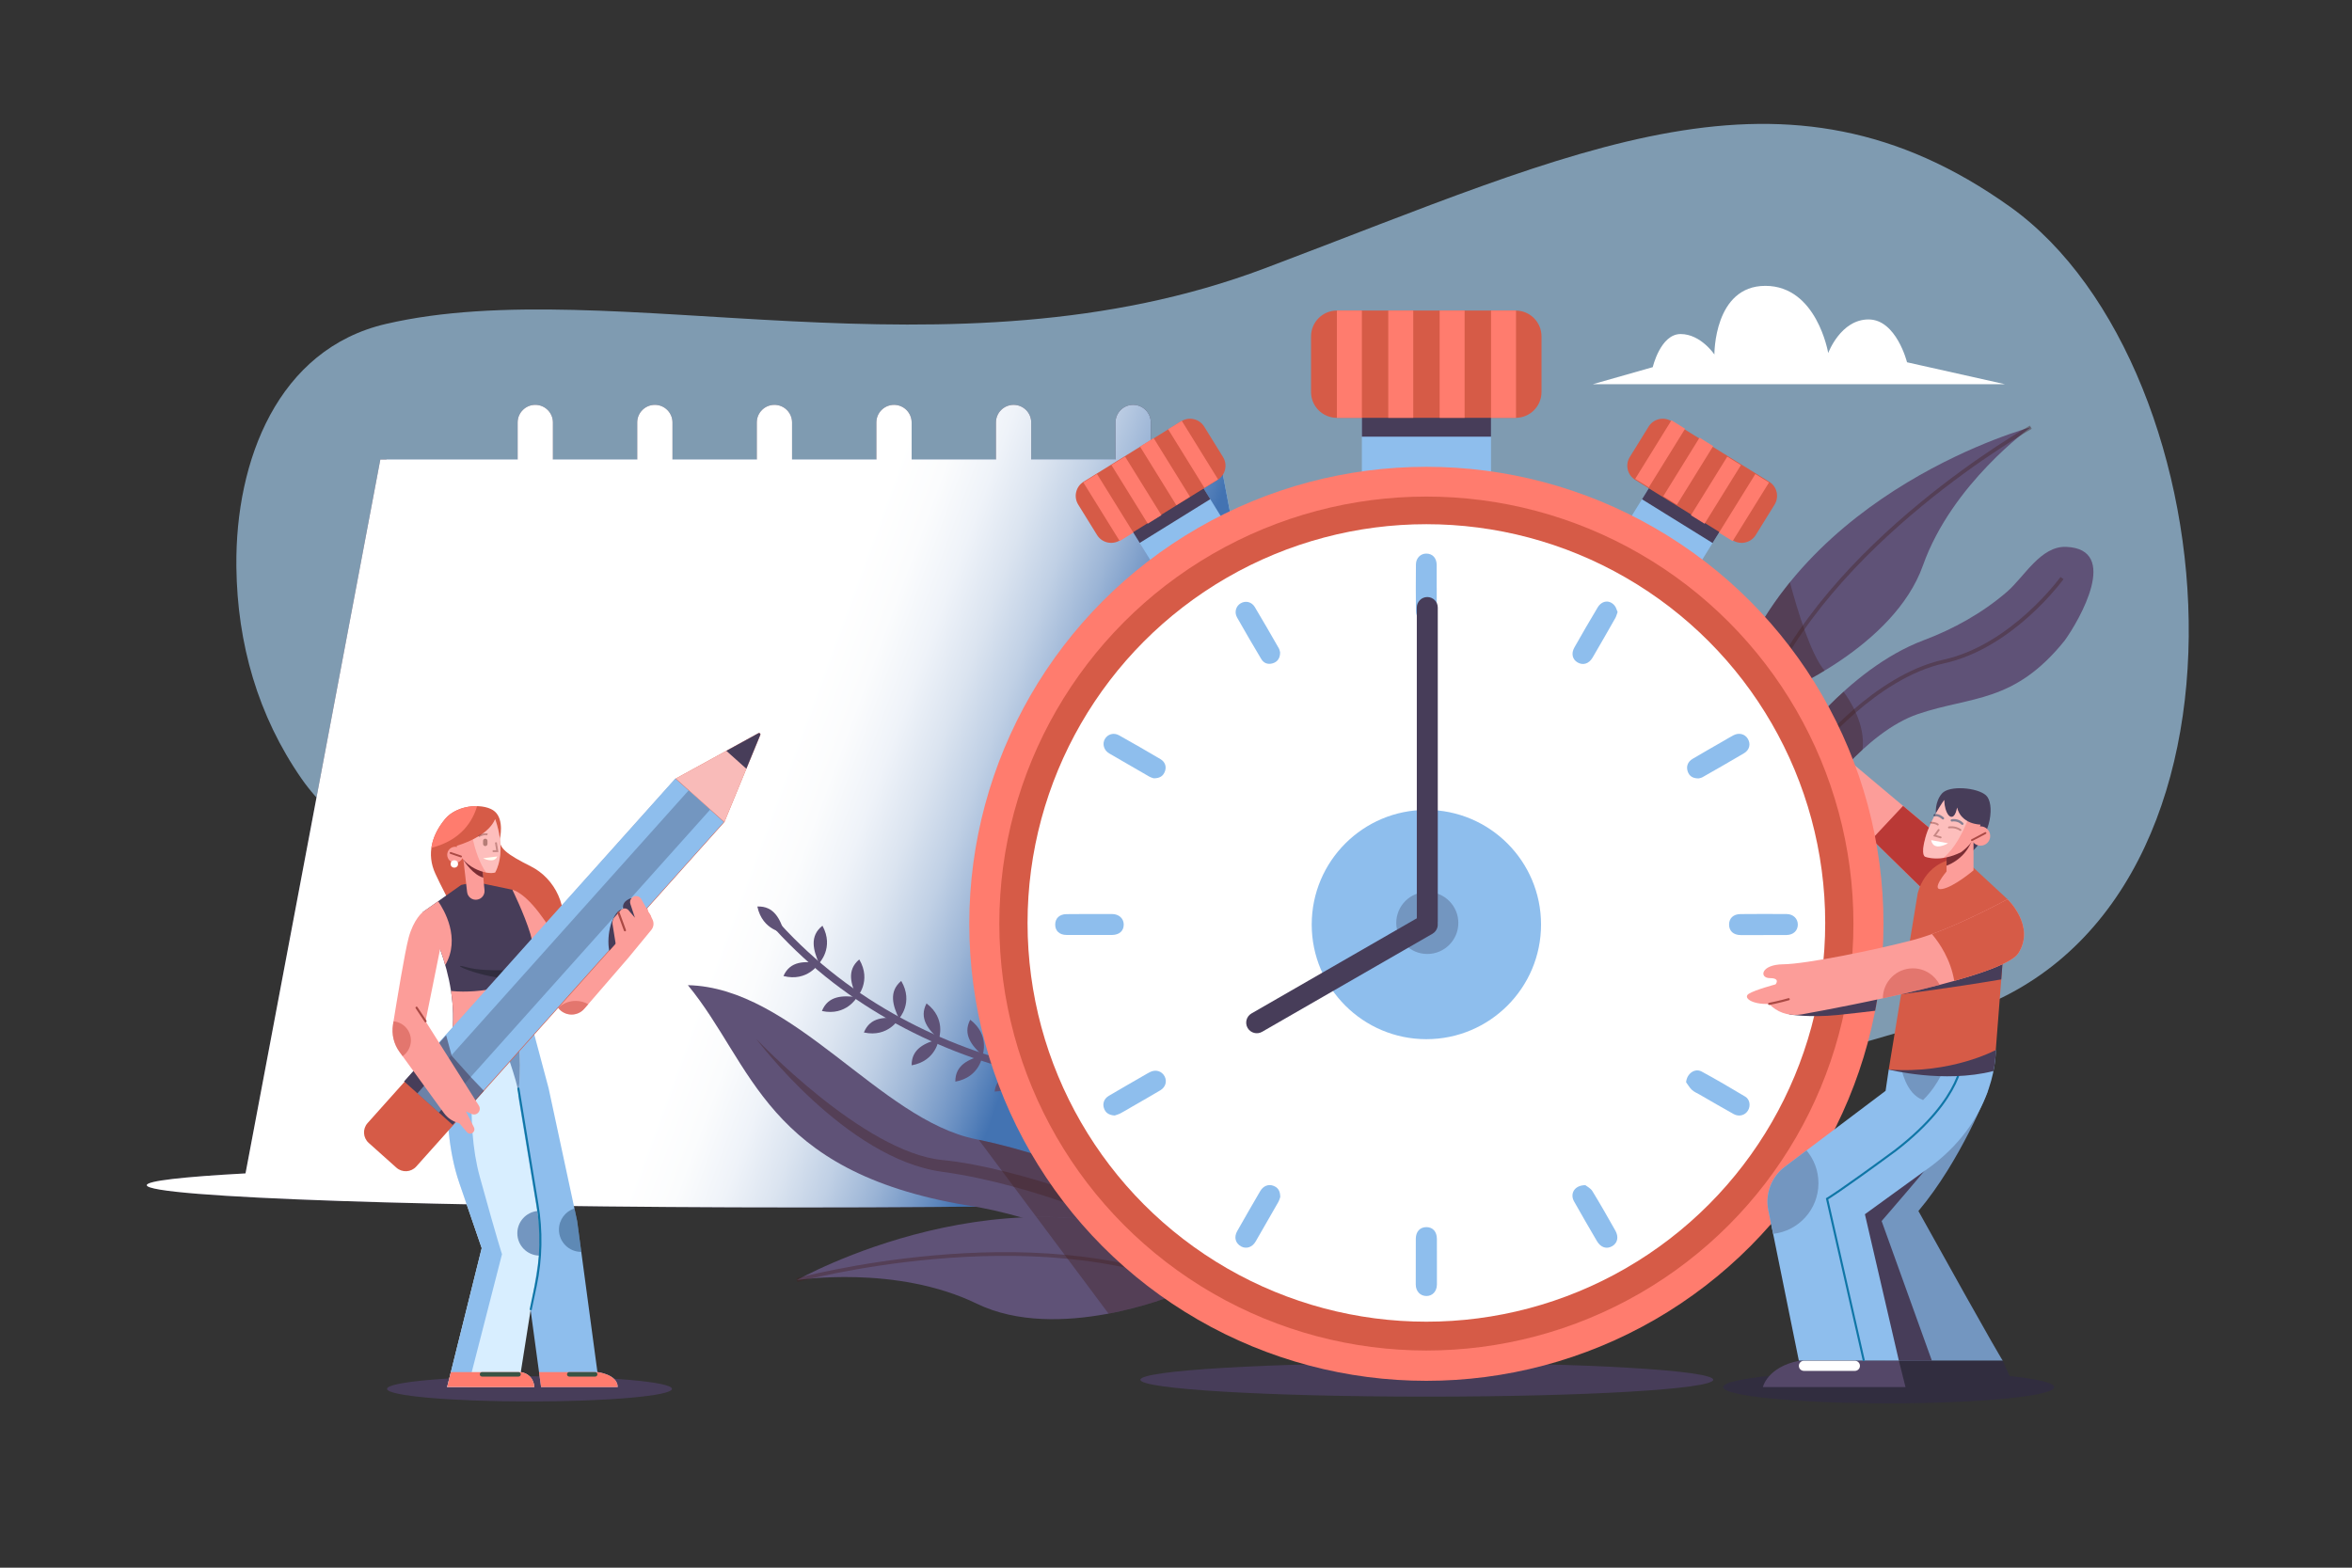 <?xml version="1.0" encoding="utf-8"?>
<!-- Generator: Adobe Illustrator 16.0.0, SVG Export Plug-In . SVG Version: 6.00 Build 0)  -->
<!DOCTYPE svg PUBLIC "-//W3C//DTD SVG 1.1//EN" "http://www.w3.org/Graphics/SVG/1.1/DTD/svg11.dtd">
<svg version="1.1" xmlns="http://www.w3.org/2000/svg" xmlns:xlink="http://www.w3.org/1999/xlink" x="0px" y="0px" width="750px"
	 height="500px" viewBox="0 0 750 500" enable-background="new 0 0 750 500" xml:space="preserve">
<rect x="0" y="0" width="750" height="500" fill="#333333" stroke="none"/>
<g id="BACKGROUND" display="none">
</g>
<g id="OBJECTS">
	<g>
		<path opacity="0.62" fill="#AEDCFE" d="M596.83,331.749c-86.048,25.104-177.817,27.26-265.789,11.53
			c-43.667-7.808-86.544-20.015-127.835-36.215c-32.501-12.753-86.279-28.778-107.07-58.738
			c-13.901-20.031-20.46-43.038-20.76-67.371c-0.001-0.176-0.003-0.352-0.004-0.528c-0.315-33.455,13.182-69.097,47.698-77.112
			c71.998-16.719,179.302,20.348,280.264-17.745c100.961-38.093,165.589-71.024,237.609-19.634
			c72.021,51.391,86.119,228.232-18.476,258.367C613.597,326.858,605.069,329.344,596.83,331.749z"/>
		<g>
			<g>
				<ellipse fill="#473D59" cx="255.164" cy="378" rx="208.36" ry="7.103"/>
				<polygon fill="#473D59" points="77.675,377.5 343.48,377.5 387.079,146.567 121.273,146.567 				"/>
				<polygon fill="#AEDCFE" points="432.647,377.5 166.841,377.5 123.244,146.567 389.049,146.567 				"/>
				<circle fill="#FFFFFF" cx="361.339" cy="161.78" r="10.12"/>
				<path fill="#473D59" d="M366.965,160.065c0,3.107-2.519,5.626-5.626,5.626l0,0c-3.107,0-5.626-2.519-5.626-5.626V134.75
					c0-3.107,2.519-5.626,5.626-5.626l0,0c3.107,0,5.626,2.519,5.626,5.626V160.065z"/>
				<circle fill="#FFFFFF" cx="323.208" cy="161.78" r="10.121"/>
				<path fill="#473D59" d="M328.834,160.065c0,3.107-2.519,5.626-5.626,5.626l0,0c-3.107,0-5.626-2.519-5.626-5.626V134.75
					c0-3.107,2.519-5.626,5.626-5.626l0,0c3.107,0,5.626,2.519,5.626,5.626V160.065z"/>
				<circle fill="#FFFFFF" cx="285.078" cy="161.78" r="10.12"/>
				<path fill="#473D59" d="M290.704,160.065c0,3.107-2.519,5.626-5.626,5.626l0,0c-3.107,0-5.626-2.519-5.626-5.626V134.75
					c0-3.107,2.519-5.626,5.626-5.626l0,0c3.107,0,5.626,2.519,5.626,5.626V160.065z"/>
				<circle fill="#FFFFFF" cx="246.948" cy="161.78" r="10.12"/>
				<path fill="#473D59" d="M252.573,160.065c0,3.107-2.519,5.626-5.625,5.626l0,0c-3.107,0-5.626-2.519-5.626-5.626V134.75
					c0-3.107,2.519-5.626,5.626-5.626l0,0c3.107,0,5.625,2.519,5.625,5.626V160.065z"/>
				<circle fill="#FFFFFF" cx="208.817" cy="161.78" r="10.12"/>
				<path fill="#473D59" d="M214.443,160.065c0,3.107-2.519,5.626-5.625,5.626l0,0c-3.107,0-5.626-2.519-5.626-5.626V134.75
					c0-3.107,2.519-5.626,5.626-5.626l0,0c3.107,0,5.625,2.519,5.625,5.626V160.065z"/>
				<circle fill="#FFFFFF" cx="170.687" cy="161.78" r="10.12"/>
				<path fill="#473D59" d="M176.313,160.065c0,3.107-2.519,5.626-5.625,5.626l0,0c-3.107,0-5.626-2.519-5.626-5.626V134.75
					c0-3.107,2.519-5.626,5.626-5.626l0,0c3.107,0,5.625,2.519,5.625,5.626V160.065z"/>
				<g>
					<polygon fill="#FFFFFF" points="359.702,213.92 388.792,213.92 393.951,243.01 364.859,243.01 					"/>
					<polygon fill="#FFFFFF" points="325.692,213.92 354.783,213.92 359.941,243.01 330.85,243.01 					"/>
					<polygon fill="#FFFFFF" points="291.683,213.92 320.773,213.92 325.932,243.01 296.841,243.01 					"/>
					<polygon fill="#FFFFFF" points="257.673,213.92 286.764,213.92 291.922,243.01 262.832,243.01 					"/>
					<polygon fill="#FFFFFF" points="223.664,213.92 252.755,213.92 257.913,243.01 228.822,243.01 					"/>
					<polygon fill="#FFFFFF" points="189.655,213.92 218.745,213.92 223.903,243.01 194.813,243.01 					"/>
					<polygon fill="#FFFFFF" points="155.645,213.92 184.736,213.92 189.894,243.01 160.803,243.01 					"/>
				</g>
				<g>
					<polygon fill="#FFFFFF" points="365.873,247.488 394.963,247.488 400.122,276.579 371.031,276.579 					"/>
					<polygon fill="#FFFFFF" points="331.863,247.488 360.954,247.488 366.112,276.579 337.021,276.579 					"/>
					<polygon fill="#FFFFFF" points="297.854,247.488 326.944,247.488 332.103,276.579 303.012,276.579 					"/>
					<polygon fill="#FFFFFF" points="263.844,247.488 292.935,247.488 298.093,276.579 269.002,276.579 					"/>
					<polygon fill="#FFFFFF" points="229.835,247.488 258.926,247.488 264.084,276.579 234.993,276.579 					"/>
					<polygon fill="#FFFFFF" points="195.826,247.488 224.917,247.488 230.075,276.579 200.984,276.579 					"/>
					<polygon fill="#FFFFFF" points="161.816,247.488 190.907,247.488 196.065,276.579 166.975,276.579 					"/>
				</g>
				<g>
					<polygon fill="#FFFFFF" points="371.765,281.056 400.856,281.056 406.013,310.146 376.923,310.146 					"/>
					<polygon fill="#FFFFFF" points="337.755,281.056 366.846,281.056 372.004,310.146 342.914,310.146 					"/>
					<polygon fill="#FFFFFF" points="303.746,281.056 332.837,281.056 337.995,310.146 308.904,310.146 					"/>
					<polygon fill="#FFFFFF" points="269.737,281.056 298.827,281.056 303.985,310.146 274.895,310.146 					"/>
					<polygon fill="#FFFFFF" points="235.727,281.056 264.818,281.056 269.976,310.146 240.885,310.146 					"/>
					<polygon fill="#FFFFFF" points="201.718,281.056 230.809,281.056 235.967,310.146 206.876,310.146 					"/>
					<polygon fill="#FFFFFF" points="167.708,281.056 196.799,281.056 201.957,310.146 172.867,310.146 					"/>
				</g>
				<g>
					<polygon fill="#FFFFFF" points="377.96,314.624 407.051,314.624 412.209,343.714 383.119,343.714 					"/>
					<polygon fill="#FFFFFF" points="343.951,314.624 373.042,314.624 378.2,343.714 349.109,343.714 					"/>
					<polygon fill="#FFFFFF" points="309.941,314.624 339.032,314.624 344.19,343.714 315.1,343.714 					"/>
					<polygon fill="#FFFFFF" points="275.932,314.624 305.023,314.624 310.181,343.714 281.09,343.714 					"/>
					<polygon fill="#FFFFFF" points="241.923,314.624 271.014,314.624 276.171,343.714 247.081,343.714 					"/>
					<polygon fill="#FFFFFF" points="207.914,314.624 237.004,314.624 242.162,343.714 213.071,343.714 					"/>
					<polygon fill="#FFFFFF" points="173.904,314.624 202.995,314.624 208.153,343.714 179.062,343.714 					"/>
				</g>
				<g>
					
						<line fill="none" stroke="#FF7C6E" stroke-width="4.258" stroke-linecap="round" stroke-miterlimit="10" x1="248.94" y1="213.92" x2="234.901" y2="239.642"/>
					
						<line fill="none" stroke="#FF7C6E" stroke-width="4.258" stroke-linecap="round" stroke-miterlimit="10" x1="231.374" y1="216.812" x2="252.468" y2="237.818"/>
				</g>
				<g>
					
						<line fill="none" stroke="#FF7C6E" stroke-width="4.258" stroke-linecap="round" stroke-miterlimit="10" x1="214.489" y1="213.92" x2="200.449" y2="239.642"/>
					
						<line fill="none" stroke="#FF7C6E" stroke-width="4.258" stroke-linecap="round" stroke-miterlimit="10" x1="196.922" y1="216.812" x2="218.016" y2="237.818"/>
				</g>
				<g>
					
						<line fill="none" stroke="#FF7C6E" stroke-width="4.258" stroke-linecap="round" stroke-miterlimit="10" x1="178.951" y1="213.92" x2="164.912" y2="239.642"/>
					
						<line fill="none" stroke="#FF7C6E" stroke-width="4.258" stroke-linecap="round" stroke-miterlimit="10" x1="161.384" y1="216.812" x2="182.479" y2="237.818"/>
				</g>
			</g>
			<linearGradient id="SVGID_1_" gradientUnits="userSpaceOnUse" x1="241.452" y1="267.314" x2="336.452" y2="302.314">
				<stop  offset="0" style="stop-color:#FFFFFF"/>
				<stop  offset="0.148" style="stop-color:#FBFCFD"/>
				<stop  offset="0.294" style="stop-color:#EFF3F9"/>
				<stop  offset="0.44" style="stop-color:#DBE4F0"/>
				<stop  offset="0.585" style="stop-color:#C0D0E5"/>
				<stop  offset="0.73" style="stop-color:#9CB5D6"/>
				<stop  offset="0.872" style="stop-color:#7195C5"/>
				<stop  offset="1" style="stop-color:#4373B2"/>
			</linearGradient>
			<path fill="url(#SVGID_1_)" d="M432.032,374.244l-42.982-227.677h-1.971h-20.114V134.75c0-3.107-2.519-5.626-5.626-5.626
				s-5.626,2.519-5.626,5.626v11.817h-26.878V134.75c0-3.107-2.519-5.626-5.626-5.626s-5.626,2.519-5.626,5.626v11.817h-26.878
				V134.75c0-3.107-2.519-5.626-5.626-5.626s-5.626,2.519-5.626,5.626v11.817h-26.879V134.75c0-3.107-2.519-5.626-5.625-5.626
				s-5.626,2.519-5.626,5.626v11.817h-26.879V134.75c0-3.107-2.519-5.626-5.625-5.626c-3.107,0-5.626,2.519-5.626,5.626v11.817
				h-26.879V134.75c0-3.107-2.519-5.626-5.625-5.626s-5.626,2.519-5.626,5.626v11.817h-41.818h-1.97L78.29,374.245
				c-19.948,1.089-31.486,2.376-31.486,3.755c0,3.923,93.286,7.103,208.36,7.103s208.36-3.18,208.36-7.103
				C463.524,376.621,451.983,375.333,432.032,374.244z"/>
		</g>
		<g>
			<path fill="#D65B47" d="M159.397,267.493c0,0,1.449-5.898-1.557-8.621c-3.006-2.722-11.853-2.552-15.936,2.383
				c-4.083,4.934-6.018,11.07-3.062,17.441c2.956,6.371,13.566,27.564,20.904,31.007s16.185-1.311,19.077-10.759
				c2.892-9.447-1.872-18.77-9.527-22.615C161.64,272.483,159.05,270.499,159.397,267.493z"/>
			<path fill="#FC9D99" d="M207.203,291.518l-0.522-0.604v-0.027c0-1.502-1.218-2.72-2.719-2.72h-3.631
				c-1.316,0-2.553,0.632-3.324,1.698l-12.968,17.932c0,0-5.391-7.233-11.142-15.32c-5.75-8.086-9.524-8.697-9.524-8.697
				l3.414,23.144l11.229,14.562c2.075,2.69,6.095,2.803,8.317,0.232l14.058-16.262l7.29-8.854c0.724-0.879,0.909-2.085,0.48-3.14
				C207.739,292.427,207.203,291.518,207.203,291.518z"/>
			<ellipse fill="#473D59" cx="168.842" cy="442.969" rx="45.432" ry="4.019"/>
			<g>
				<path fill="#8EBEED" d="M170.381,329.984l4.552,17.062l9.105,42.409l6.469,48.159c0,0,6.469,0.72,6.469,4.793
					c-24.439,0-24.439,0-24.439,0l-6.737-49.598l-10.035-62.824L170.381,329.984z"/>
				<path fill="#D8EEFF" d="M144.179,329.985c0,0-4.836,26.608,2.297,47.352c7.133,20.744,7.133,20.744,7.133,20.744l-11.032,44.326
					h27.804c0,0,0-4.073-4.313-4.792l5.63-35.587c0.714-4.52,0.699-9.123-0.046-13.638l-6.392-38.709c0,0,1.647-14.715-0.809-19.696
					C161.995,325.002,144.179,329.985,144.179,329.985z"/>
				<path fill="#8EBEED" d="M153.609,398.081c0,0,0,0-7.133-20.744c-7.133-20.743-2.297-47.353-2.297-47.353s3.93-1.098,8.352-1.748
					c-1.263,7.351-4.379,29.554,0.46,47.083c5.888,21.324,7.086,24.679,7.086,24.679l-10.88,42.409h-6.621L153.609,398.081z"/>
				<path fill="#7396C0" d="M164.451,329.984c2.073,4.205,1.223,15.346,0.907,18.717l0,0c-0.466-3.983-4.537-15.227-6.668-20.923
					C161.431,327.848,163.686,328.433,164.451,329.984z"/>
				<path fill="#FF7C6E" d="M143.77,437.614h22.298c4.313,0.72,4.313,4.793,4.313,4.793h-27.804L143.77,437.614z"/>
				<path fill="#FF7C6E" d="M196.976,442.407c-24.439,0-24.439,0-24.439,0l-0.651-4.793h18.621
					C190.507,437.614,196.976,438.333,196.976,442.407z"/>
				<path fill="#7396C0" d="M171.913,400.466c-3.854-0.103-6.948-3.252-6.948-7.131c0-3.67,2.77-6.689,6.332-7.091l0.354,2.146
					C172.311,392.386,172.396,396.452,171.913,400.466z"/>
				<path opacity="0.49" fill="#2D537A" d="M185.329,399.279c-3.918,0-7.095-3.177-7.095-7.096c0-3.166,2.075-5.846,4.938-6.759
					l0.866,4.03l1.319,9.822C185.348,399.277,185.338,399.279,185.329,399.279z"/>
				<path fill="#385445" d="M152.992,438.333c0,0.396,0.322,0.719,0.719,0.719h11.639c0.397,0,0.719-0.322,0.719-0.719l0,0
					c0-0.397-0.322-0.719-0.719-0.719H153.71C153.313,437.615,152.992,437.936,152.992,438.333L152.992,438.333z"/>
				<path fill="#385445" d="M180.803,438.333c0,0.396,0.322,0.719,0.719,0.719h8.266c0.397,0,0.719-0.322,0.719-0.719l0,0
					c0-0.397-0.322-0.72-0.719-0.72h-8.266C181.125,437.614,180.803,437.936,180.803,438.333L180.803,438.333z"/>
				<path fill="none" stroke="#0F76A6" stroke-width="0.666" stroke-miterlimit="10" d="M165.259,346.917l6.081,37.043
					c1.468,8.65,1.295,17.498-0.508,26.085l-1.634,7.782"/>
			</g>
			<path fill="#473D59" d="M147.058,282.251l-12.257,8.663c0,0,12.066,19.353,9.268,40.019c12.835,4.133,26.313-0.948,26.313-0.948
				l-2.875-20.976c0,0,3.594-4.693,1.618-11.151c-1.977-6.459-5.75-14.078-5.75-14.078l-11.84-2.486L147.058,282.251z"/>
			<path fill="#FC9D99" d="M139.71,287.445c1.918,2.776,7.25,11.823,2.268,20.353c-2.871-9.971-7.177-16.883-7.177-16.883
				L139.71,287.445z"/>
			<path opacity="0.6" fill="#D25C53" d="M183.588,319.229c1.451,0,2.811,0.382,3.992,1.045l-1.248,1.443
				c-2.222,2.57-6.242,2.458-8.317-0.232l-0.023-0.03C179.457,320.079,181.421,319.229,183.588,319.229z"/>
			
				<line fill="none" stroke="#A33E3E" stroke-width="0.666" stroke-miterlimit="10" x1="184.038" y1="307.797" x2="180.803" y2="311.705"/>
			<path fill="#FC9D99" d="M167.968,312.383l2.413,17.601c0,0-13.478,5.082-26.313,0.949c0.694-5.128,0.472-10.174-0.252-14.865
				C154.075,317.074,164.084,313.844,167.968,312.383z"/>
			<ellipse fill="#9E3C3C" cx="165.259" cy="327.523" rx="0.809" ry="1.286"/>
			<path fill="#312D3F" d="M167.505,309.009c0,0-11.935,1.358-18.925-0.574c-6.99-1.933,6.553,4.627,19.388,3.948
				C167.505,309.009,167.505,309.009,167.505,309.009z"/>
			<path fill="#FC9D99" d="M147.65,273.164l1.302,11.353c0.178,1.546,1.598,2.641,3.139,2.417l0.055-0.008
				c1.457-0.212,2.491-1.529,2.351-2.994l-0.91-9.539L147.65,273.164z"/>
			<path fill="#7A2D33" d="M154.114,279.92l-0.527-5.528l-5.936-1.229l0.125,1.089C148.349,275.173,150.911,279.022,154.114,279.92z
				"/>
			<path fill="#FC9D99" d="M157.896,261.254c0,0,3.856,9.867,0,17.013c-2.608,0.908-11.002-1.588-12.25-8.506
				C150.411,268.287,156.082,265.564,157.896,261.254z"/>
			<path fill="#8E3930" d="M155.452,269.145c0,0.39-0.316,0.705-0.706,0.705l0,0c-0.39,0-0.706-0.315-0.706-0.705v-0.947
				c0-0.39,0.316-0.705,0.706-0.705l0,0c0.39,0,0.706,0.315,0.706,0.705V269.145z"/>
			<polyline fill="none" stroke="#AA4944" stroke-width="0.597" stroke-miterlimit="10" points="158.124,268.671 158.577,271.462 
				157.103,271.462 			"/>
			<path fill="#FFFFEB" d="M158.577,273.164l-4.537,0.567C154.04,273.731,157.547,275.545,158.577,273.164z"/>
			<path fill="none" stroke="#AA4944" stroke-width="0.597" stroke-miterlimit="10" d="M155.452,266.131
				c0,0-1.095-0.363-2.823,0.592"/>
			<circle fill="#FC9D99" cx="145.158" cy="272.619" r="2.552"/>
			
				<line fill="none" stroke="#AA4944" stroke-width="0.597" stroke-linecap="round" stroke-miterlimit="10" x1="143.694" y1="272.049" x2="146.999" y2="273.164"/>
			<circle fill="#FFFFFF" cx="144.879" cy="275.55" r="1.185"/>
			<path fill="#FF7C6E" d="M152.131,257.116c-3.595-0.071-7.771,1.171-10.227,4.139c-2.262,2.732-3.86,5.836-4.337,9.144
				C147.244,267.967,150.818,261.633,152.131,257.116z"/>
			<g>
				<path fill="#D65B47" d="M241.842,233.855l-26.354,14.459l-98.267,109.874c-1.652,1.848-1.494,4.684,0.354,6.335l4.41,3.945
					l4.411,3.944c1.847,1.651,4.684,1.493,6.335-0.354l98.267-109.874l11.439-27.798
					C242.589,234.018,242.192,233.663,241.842,233.855z"/>
				
					<rect x="173.192" y="240.106" transform="matrix(0.745 0.667 -0.667 0.745 246.462 -46.113)" fill="#8EBEED" width="20.807" height="118.948"/>
				
					<rect x="178.92" y="240.042" transform="matrix(0.745 0.667 -0.667 0.745 246.398 -46.082)" fill="#7396C0" width="9.208" height="118.948"/>
				
					<rect x="129.961" y="342.543" transform="matrix(0.745 0.667 -0.667 0.745 267.678 -4.985)" fill="#473D59" width="20.807" height="10.75"/>
				<path fill="#F9BBB9" d="M241.842,233.855l-26.354,14.459l15.509,13.871l11.439-27.798
					C242.589,234.018,242.192,233.663,241.842,233.855z"/>
				
					<rect x="135.689" y="342.479" transform="matrix(0.745 0.667 -0.667 0.745 267.614 -4.955)" opacity="0.53" fill="#8EBEED" width="9.208" height="10.751"/>
				<path fill="#473D59" d="M241.842,233.855l-10.233,5.614l6.386,5.711l4.441-10.793
					C242.589,234.018,242.192,233.663,241.842,233.855z"/>
			</g>
			<path fill="#473D59" d="M201.419,286.414c0,0-3.179,0.747-2.717,3.403c-3.559,0.771-5.412,8.334-4.428,13.429l9.975-11.153
				L201.419,286.414z"/>
			<polygon opacity="0.6" fill="#473D59" points="154.322,347.918 150.235,343.644 144.047,336.75 142.267,330.185 137.526,335.486 
				141.738,344.759 150.682,351.988 151.703,350.847 154.322,347.918 			"/>
			<path fill="#FC9D99" d="M134.8,290.915c0,0-2.875,2.169-4.493,8.155c-1.185,4.387-3.722,19.808-4.994,27.735
				c-0.491,3.063,0.259,6.188,2.082,8.696l14.166,19.497c1.186,1.632,2.919,2.782,4.883,3.241l0.031,0.008l2.414,2.837
				c0.553,0.649,1.56,0.632,2.09-0.035l0.016-0.02c0.328-0.413,0.386-0.979,0.149-1.449l-2.565-5.107l1.842,0.826
				c1.093,0.489,2.354-0.192,2.542-1.375l0.005-0.03c0.069-0.438-0.022-0.885-0.259-1.259l-17.012-26.917l5.379-26.648
				C141.078,299.07,139.113,291.329,134.8,290.915z"/>
			<path opacity="0.6" fill="#D25C53" d="M131.026,331.823c0,2.088-1.05,3.93-2.649,5.03l-0.982-1.352
				c-1.823-2.509-2.573-5.634-2.082-8.696c0.055-0.338,0.112-0.694,0.17-1.059C128.592,326.03,131.026,328.641,131.026,331.823z"/>
			<path fill="#FC9D99" d="M207.572,292.197l-3.11-5.483c-0.652-1.104-2.188-1.255-3.042-0.3l-0.025,0.028
				c-0.452,0.505-0.599,1.212-0.387,1.855l1.452,4.402l-2.031-2.386c-0.644-0.757-1.808-0.771-2.471-0.03l-1.979,2.213
				c-0.544,0.607-0.785,1.428-0.657,2.233l1.653,10.388L207.572,292.197z"/>
			
				<line fill="none" stroke="#AA4944" stroke-width="0.684" stroke-linecap="round" stroke-miterlimit="10" x1="197.228" y1="291.1" x2="199.279" y2="296.704"/>
			
				<line fill="none" stroke="#AA4944" stroke-width="0.684" stroke-linecap="round" stroke-miterlimit="10" x1="135.699" y1="325.718" x2="132.837" y2="321.403"/>
			<path opacity="0.34" fill="#FFFFFF" d="M150.781,267.733c0.761,3.303,2.067,7.437,4.213,10.547
				c1.199,0.227,2.239,0.219,2.902-0.013c3.856-7.146,0-17.013,0-17.013C156.718,264.054,153.909,266.18,150.781,267.733z"/>
		</g>
		<g>
			<g>
				<path fill="#5F5277" d="M567.996,221.067c0,0,35.916-14.591,45.188-40.724c9.272-26.134,34.405-44.086,34.405-44.086
					s-73.588,19.711-95.161,82.156C567.996,221.067,567.996,221.067,567.996,221.067z"/>
				<path opacity="0.38" fill="none" stroke="#442020" stroke-width="1.177" stroke-miterlimit="10" d="M647.589,136.257
					c0,0-65.289,36.662-85.999,88.259"/>
				<path opacity="0.38" fill="#442020" d="M552.428,218.413c15.567,2.654,15.567,2.654,15.567,2.654s6.052-2.462,13.825-7.166
					c-4.342-5.101-8.573-18.907-11.059-28.196C563.226,195.002,556.772,205.84,552.428,218.413z"/>
			</g>
			<g>
				<path fill="#5F5277" d="M570.171,240.427c0,0,18.347-26.886,43.323-36.261c9.408-3.531,18.653-8.652,26.466-15.399
					c5.597-4.832,10.756-14.684,18.914-14.348c17.223,0.708,4.291,23.209-0.477,29.857c-16.129,20.091-29.804,17.685-46.773,23.452
					c-16.971,5.767-32.213,27.574-33.776,30.109S570.171,240.427,570.171,240.427z"/>
				<path opacity="0.38" fill="none" stroke="#442020" stroke-width="1.177" stroke-miterlimit="10" d="M579.067,239.297
					c0,0,18.84-23.512,40.766-28.315c21.925-4.803,37.697-26.612,37.697-26.612"/>
				<path opacity="0.38" fill="#442020" d="M593.911,239.103c1.024-8.015-4.048-15.785-6.047-18.488
					c-10.914,9.891-17.692,19.812-17.692,19.812s3.283,10.708,5.653,15.432c1.579-0.614,3.271-1.343,4.963-2.182
					C583.631,249.905,588.265,244.277,593.911,239.103z"/>
			</g>
			<g>
				<g>
					<path fill="#5F5277" d="M373.336,385.458c0,0-31.368-15.916-62.114-22.116c-30.746-6.199-58.099-48.385-91.871-49.131
						c20.868,25.303,24.376,59.332,88.927,70.208c21.649,3.099,53.5,15.963,70.339,26.137
						C395.458,420.73,373.336,385.458,373.336,385.458z"/>
				</g>
				<path opacity="0.38" fill="#442020" d="M362.516,392.658c0,0-31.433-14.748-62.147-18.937s-59.259-42.425-59.259-42.425
					s34.182,36.22,59.359,38.681c25.177,2.462,60.701,17.074,60.701,17.074L362.516,392.658z"/>
				<path opacity="0.38" fill="#442020" d="M312.102,363.529c30.462,6.321,61.235,21.93,61.235,21.93s22.121,35.271,5.281,25.098
					c-11.311-6.834-29.395-14.878-46.611-20.364L312.102,363.529z"/>
				<g>
					<path fill="none" stroke="#5F5277" stroke-width="2.353" stroke-miterlimit="10" d="M376.625,370.327
						c0,0-19.389-22.259-47.573-28.728c-28.185-6.469-58.097-20.839-81.168-46.155"/>
					<g>
						<path fill="#5F5277" d="M342.32,345.48c0,0,3.371-6.138-2.221-11.836C336.955,337.96,339.451,341.999,342.32,345.48z"/>
						<path fill="#5F5277" d="M342.32,345.48c0,0-1.82,6.762-9.801,6.998C333.242,347.187,337.839,346.003,342.32,345.48z"/>
					</g>
					<g>
						<path fill="#5F5277" d="M326.954,341.147c0,0,3.371-6.137-2.221-11.836C321.588,333.627,324.085,337.666,326.954,341.147z"/>
						<path fill="#5F5277" d="M326.954,341.147c0,0-1.82,6.762-9.8,6.999C317.875,342.854,322.473,341.671,326.954,341.147z"/>
					</g>
					<g>
						<g>
							<path fill="#5F5277" d="M313.309,336.622c0,0,2.438-6.563-3.927-11.384C306.902,329.967,309.962,333.597,313.309,336.622z"/>
							<path fill="#5F5277" d="M313.309,336.622c0,0-0.813,6.955-8.673,8.355C304.577,339.637,308.953,337.794,313.309,336.622z"/>
						</g>
					</g>
					<g>
						<path fill="#5F5277" d="M299.374,331.422c0,0,2.438-6.564-3.927-11.385C292.968,324.767,296.027,328.397,299.374,331.422z"/>
						<path fill="#5F5277" d="M299.374,331.422c0,0-0.813,6.955-8.673,8.354C290.643,334.437,295.018,332.595,299.374,331.422z"/>
					</g>
					<g>
						<path fill="#5F5277" d="M286.678,324.88c0,0,4.754-5.142,0.704-12.022C283.288,316.287,284.734,320.808,286.678,324.88z"/>
						<path fill="#5F5277" d="M286.678,324.88c0,0-3.399,6.121-11.201,4.423C277.456,324.343,282.203,324.306,286.678,324.88z"/>
					</g>
					<g>
						<path fill="#5F5277" d="M273.294,318.029c0,0,4.754-5.141,0.704-12.021C269.904,309.436,271.352,313.958,273.294,318.029z"/>
						<path fill="#5F5277" d="M273.294,318.029c0,0-3.399,6.122-11.201,4.424C264.073,317.493,268.82,317.455,273.294,318.029z"/>
					</g>
					<g>
						<g>
							<path fill="#5F5277" d="M261.166,307.244c0,0,4.92-4.981,1.099-11.992C258.06,298.544,259.357,303.111,261.166,307.244z"/>
							<path fill="#5F5277" d="M261.166,307.244c0,0-3.599,6.007-11.34,4.053C251.966,306.404,256.712,306.523,261.166,307.244z"/>
						</g>
					</g>
					<path fill="#5F5277" d="M250.135,297.521c0,0-6.978-0.585-8.634-8.396C246.836,288.892,248.82,293.205,250.135,297.521z"/>
				</g>
				<g>
					<g>
						<path fill="#5F5277" d="M374.445,413.019c0,0-37.102,15.335-62.934,2.792c-25.833-12.543-57.421-7.524-57.421-7.524
							s68.617-38.933,129.913-8.538C374.445,413.019,374.445,413.019,374.445,413.019z"/>
						<path opacity="0.38" fill="none" stroke="#442020" stroke-width="1.177" stroke-miterlimit="10" d="M254.09,408.287
							c0,0,74.813-20.396,127.587,2.622"/>
					</g>
					<path opacity="0.38" fill="#442020" d="M330.494,388.165c17.208-0.229,35.667,2.737,53.508,11.584
						c-3.2,4.443-5.324,7.394-6.74,9.359c1.486,0.57,2.96,1.166,4.415,1.801l-5.628-0.115c-1.6,2.221-1.604,2.226-1.604,2.226
						s-8.877,3.662-20.96,5.942L330.494,388.165z"/>
				</g>
			</g>
			<g>
				<g>
					<path fill="#FC9D99" d="M625.74,272.904l-55.405-46.545l-9.061-6.569c-1.147-0.832-2.771-0.329-3.247,1.005l-0.015,0.04
						c-0.276,0.773-0.082,1.636,0.498,2.216l6.146,6.146c0,0-5.394-0.568-1.703,4.258s51.138,51.096,51.138,51.096L625.74,272.904z"
						/>
					
						<line fill="none" stroke="#AA4944" stroke-width="0.779" stroke-linecap="round" stroke-miterlimit="10" x1="564.657" y1="229.197" x2="572.321" y2="234.023"/>
					<path fill="#BA3936" d="M596.873,267.678c9.474,9.32,17.219,16.873,17.219,16.873l11.648-11.647l-18.898-15.877
						L596.873,267.678z"/>
					<path opacity="0.6" fill="#D25C53" d="M580.065,251.055c3.894,3.879,8.072,8.014,12.124,12.011
						C592.894,252.032,580.067,251.055,580.065,251.055z"/>
				</g>
				<ellipse fill="#473D59" cx="454.977" cy="440.06" rx="91.331" ry="5.39"/>
				<g>
					<g>
						
							<rect x="519.862" y="154.697" transform="matrix(0.85 0.527 -0.527 0.85 168.914 -255.38)" fill="#8EBEED" width="26.476" height="28.709"/>
						
							<rect x="524.587" y="156.042" transform="matrix(0.85 0.527 -0.527 0.85 165.597 -259.005)" fill="#473D59" width="26.477" height="10.761"/>
						<g>
							<path fill="#D65B47" d="M552.576,172.346l-31.158-19.299c-2.487-1.541-3.255-4.807-1.714-7.294l6.003-9.692
								c1.54-2.487,4.807-3.255,7.294-1.714l31.158,19.299c2.487,1.541,3.255,4.806,1.714,7.294l-6.003,9.692
								C558.329,173.119,555.063,173.887,552.576,172.346z"/>
							
								<rect x="526.825" y="134.047" transform="matrix(0.85 0.526 -0.526 0.85 155.697 -257.004)" fill="#FF7C6E" width="5.121" height="21.997"/>
							
								<rect x="535.779" y="139.593" transform="matrix(0.85 0.526 -0.526 0.85 159.958 -260.888)" fill="#FF7C6E" width="5.121" height="21.997"/>
							
								<rect x="544.733" y="145.139" transform="matrix(0.85 0.527 -0.527 0.85 164.255 -264.802)" fill="#FF7C6E" width="5.121" height="21.997"/>
							
								<rect x="553.688" y="150.685" transform="matrix(0.85 0.527 -0.527 0.85 168.517 -268.686)" fill="#FF7C6E" width="5.121" height="21.997"/>
						</g>
					</g>
					<g>
						
							<rect x="363.355" y="154.697" transform="matrix(-0.85 0.527 -0.527 -0.85 785.765 114.468)" fill="#8EBEED" width="26.476" height="28.709"/>
						
							<rect x="358.63" y="156.042" transform="matrix(-0.85 0.527 -0.527 -0.85 773.004 102.838)" fill="#473D59" width="26.476" height="10.761"/>
						<g>
							<path fill="#D65B47" d="M357.118,172.346l31.158-19.299c2.487-1.541,3.255-4.807,1.714-7.294l-6.003-9.692
								c-1.541-2.487-4.807-3.255-7.294-1.714l-31.158,19.299c-2.487,1.541-3.255,4.806-1.714,7.294l6.003,9.692
								C351.364,173.119,354.63,173.887,357.118,172.346z"/>
							
								<rect x="377.746" y="134.047" transform="matrix(-0.85 0.526 -0.526 -0.85 780.006 68.153)" fill="#FF7C6E" width="5.122" height="21.997"/>
							
								<rect x="368.793" y="139.593" transform="matrix(-0.85 0.526 -0.526 -0.85 766.356 83.108)" fill="#FF7C6E" width="5.121" height="21.997"/>
							
								<rect x="359.838" y="145.139" transform="matrix(-0.85 0.527 -0.527 -0.85 752.704 98.052)" fill="#FF7C6E" width="5.122" height="21.997"/>
							
								<rect x="350.884" y="150.685" transform="matrix(-0.85 0.527 -0.527 -0.85 739.058 113.027)" fill="#FF7C6E" width="5.122" height="21.997"/>
						</g>
					</g>
					<rect x="434.27" y="122.531" fill="#8EBEED" width="41.183" height="44.656"/>
					<rect x="434.27" y="122.531" fill="#473D59" width="41.183" height="16.739"/>
					<circle fill="#FF7C6E" cx="454.84" cy="294.643" r="145.758"/>
					<circle fill="#D65B47" cx="454.841" cy="294.557" r="136.178"/>
					<circle fill="#FFFFFF" cx="454.84" cy="294.365" r="127.177"/>
					<g>
						<path fill="#8EBEED" d="M537.661,345.184c0.207-2.733,2.758-4.616,4.96-3.424c4.696,2.542,9.308,5.248,13.889,7.997
							c1.507,0.904,1.776,2.989,0.861,4.466c-0.931,1.503-2.836,2.044-4.54,1.101c-3.635-2.013-7.217-4.121-10.817-6.193
							c-0.842-0.484-1.784-0.864-2.484-1.506C538.785,346.944,538.274,346.008,537.661,345.184z"/>
						<path fill="#8EBEED" d="M458.204,402.404c0,2.431,0.017,4.862-0.005,7.293c-0.019,2.137-1.385,3.632-3.287,3.654
							c-2.001,0.023-3.454-1.485-3.46-3.673c-0.013-4.861-0.008-9.724,0.016-14.585c0.011-2.281,1.337-3.708,3.374-3.712
							c2.029-0.004,3.326,1.416,3.35,3.729c0.024,2.431,0.005,4.862,0.005,7.293C458.199,402.404,458.201,402.404,458.204,402.404z"
							/>
						<path fill="#8EBEED" d="M562.35,298.239c-2.432,0-4.864,0.021-7.296-0.006c-2.33-0.026-3.696-1.304-3.688-3.381
							c0.007-1.969,1.363-3.293,3.604-3.315c4.917-0.049,9.836-0.046,14.754-0.01c2.116,0.016,3.586,1.485,3.564,3.402
							c-0.021,1.933-1.468,3.267-3.643,3.291c-2.432,0.028-4.863,0.007-7.296,0.007C562.35,298.231,562.35,298.235,562.35,298.239z"
							/>
						<path fill="#8EBEED" d="M408.242,381.804c-0.117,0.297-0.311,1.029-0.672,1.667c-2.369,4.175-4.759,8.338-7.172,12.488
							c-1.091,1.875-3.016,2.488-4.665,1.563c-1.795-1.008-2.315-2.93-1.217-4.869c2.418-4.271,4.868-8.524,7.342-12.763
							c0.946-1.621,2.549-2.281,4.123-1.722C407.445,378.689,408.256,379.748,408.242,381.804z"/>
						<path fill="#8EBEED" d="M505.543,378.004c0.467,0.383,1.655,0.952,2.235,1.896c2.542,4.141,4.935,8.375,7.329,12.604
							c1.136,2.007,0.69,3.955-1.002,4.947c-1.784,1.045-3.67,0.455-4.894-1.635c-2.456-4.194-4.896-8.399-7.279-12.637
							C500.536,380.694,502.084,377.985,505.543,378.004z"/>
						<path fill="#8EBEED" d="M347.347,298.201c-2.432-0.001-4.864,0.022-7.295-0.007c-2.229-0.027-3.574-1.298-3.574-3.301
							c0-1.987,1.357-3.316,3.584-3.339c4.863-0.049,9.728-0.053,14.591-0.03c2.148,0.01,3.655,1.414,3.68,3.296
							c0.027,2.045-1.362,3.345-3.69,3.375C352.21,298.227,349.778,298.202,347.347,298.201z"/>
						<path fill="#8EBEED" d="M355.436,355.782c-1.878-0.132-2.953-0.894-3.433-2.406c-0.472-1.488,0.098-3.005,1.575-3.876
							c3.81-2.248,7.65-4.442,11.481-6.655c0.56-0.323,1.119-0.654,1.698-0.94c1.78-0.879,3.692-0.309,4.593,1.352
							c0.854,1.575,0.346,3.469-1.337,4.477c-3.008,1.801-6.063,3.524-9.098,5.28c-1.214,0.702-2.409,1.441-3.651,2.089
							C356.609,355.443,355.872,355.625,355.436,355.782z"/>
						<path fill="#8EBEED" d="M458.144,187.459c0,2.428,0.016,4.856-0.005,7.285c-0.019,2.123-1.361,3.568-3.326,3.633
							c-1.754,0.058-3.285-1.452-3.308-3.485c-0.054-4.963-0.049-9.929,0.001-14.892c0.021-2.026,1.505-3.464,3.34-3.442
							c1.972,0.023,3.265,1.433,3.279,3.617c0.017,2.428,0.004,4.856,0.004,7.285C458.134,187.459,458.139,187.459,458.144,187.459z
							"/>
						<path fill="#8EBEED" d="M541.682,248.269c-1.879,0.004-2.991-0.704-3.506-2.218c-0.541-1.591-0.004-3.093,1.559-4.024
							c3.202-1.908,6.448-3.739,9.677-5.601c1.124-0.647,2.229-1.331,3.377-1.929c1.733-0.902,3.614-0.412,4.545,1.122
							c0.996,1.642,0.579,3.564-1.202,4.622c-4.369,2.593-8.786,5.103-13.2,7.62C542.48,248.117,541.925,248.192,541.682,248.269z"
							/>
						<path fill="#8EBEED" d="M515.821,195.211c-0.272,0.727-0.422,1.366-0.732,1.913c-2.396,4.217-4.795,8.433-7.252,12.614
							c-1.174,1.998-3.058,2.544-4.791,1.536c-1.657-0.964-2.099-2.86-0.992-4.802c2.428-4.26,4.864-8.517,7.394-12.717
							c1.395-2.315,3.913-2.519,5.472-0.526C515.355,193.788,515.53,194.55,515.821,195.211z"/>
						<path fill="#8EBEED" d="M367.873,248.232c-0.248-0.096-0.879-0.251-1.423-0.563c-4.261-2.438-8.513-4.894-12.752-7.372
							c-1.704-0.997-2.285-3.033-1.38-4.597c0.893-1.543,2.806-2.137,4.517-1.182c4.429,2.471,8.821,5.01,13.189,7.586
							c1.5,0.885,2,2.398,1.453,3.896C370.938,247.475,369.869,248.251,367.873,248.232z"/>
						<path fill="#8EBEED" d="M408.197,208.03c0.034,1.857-0.835,3.084-2.37,3.532c-1.536,0.447-2.838-0.026-3.637-1.365
							c-2.624-4.397-5.207-8.819-7.727-13.277c-0.945-1.672-0.332-3.658,1.188-4.521c1.564-0.889,3.471-0.467,4.483,1.221
							c2.606,4.342,5.121,8.74,7.645,13.132C408.04,207.204,408.113,207.764,408.197,208.03z"/>
					</g>
					<circle fill="#8EBEED" cx="454.84" cy="294.874" r="36.563"/>
					<circle fill="#7396C0" cx="455.133" cy="294.365" r="9.898"/>
					<path fill="#473D59" d="M458.475,193.763c0-1.846-1.496-3.342-3.342-3.342l0,0c-1.847,0-3.343,1.497-3.343,3.342v100.22
						c0,1.846,1.496,3.343,3.343,3.343l0,0c1.846,0,3.342-1.497,3.342-3.343V193.763z"/>
					<path fill="#473D59" d="M402.454,329.091c-1.619,0.933-3.687,0.375-4.619-1.243l0,0c-0.932-1.619-0.375-3.688,1.244-4.619
						l54.326-31.277c1.619-0.932,3.687-0.375,4.619,1.244l0,0c0.932,1.618,0.375,3.687-1.244,4.618L402.454,329.091z"/>
					<g>
						<path fill="#D65B47" d="M483.313,133.264h-57.01c-4.551,0-8.241-3.689-8.241-8.241V107.29c0-4.551,3.69-8.241,8.241-8.241
							h57.01c4.552,0,8.241,3.69,8.241,8.241v17.733C491.554,129.574,487.865,133.264,483.313,133.264z"/>
						<rect x="426.303" y="99.048" fill="#FF7C6E" width="7.967" height="34.215"/>
						<rect x="442.687" y="99.048" fill="#FF7C6E" width="7.966" height="34.215"/>
						<rect x="459.07" y="99.048" fill="#FF7C6E" width="7.966" height="34.215"/>
						<rect x="475.453" y="99.048" fill="#FF7C6E" width="7.966" height="34.215"/>
					</g>
				</g>
				<ellipse fill="#312D3F" cx="602.271" cy="442.407" rx="52.785" ry="5.172"/>
				<path fill="#7396C0" d="M633.919,347.918c0,0-8.613,22.213-22.18,38.326c25.791,46.45,26.913,47.757,26.913,47.757h-33.14
					l-17.695-47.757L633.919,347.918z"/>
				<polygon fill="#312D3F" points="638.653,434.001 642.39,442.407 607.628,442.407 605.513,434.001 				"/>
				<path fill="#473D59" d="M616.043,434.001l-16.035-44.562c0,0,15.926-18.274,22.584-27.002
					c-32.072,24.547-32.072,24.547-32.072,24.547l10.712,47.017H616.043z"/>
				<path fill="#8EBEED" d="M636.41,334.887c0,0,0.737,20.808-20.366,36.881l-21.369,15.501l10.839,46.732h-31.896l-9.735-48.016
					c-1.063-5.242,0.979-10.63,5.252-13.85l32.135-24.218l1.002-6.801L636.41,334.887z"/>
				<path fill="#544768" d="M605.513,434.001l2.115,8.405h-45.486c0,0,1.387-6.351,11.476-8.405
					C599.405,434.001,605.513,434.001,605.513,434.001z"/>
				<path fill="#7396C0" d="M579.864,377.364c0-3.979-1.431-7.622-3.804-10.447l-6.926,5.22c-4.272,3.22-6.315,8.607-5.252,13.85
					l1.527,7.535C573.54,392.623,579.864,385.733,579.864,377.364z"/>
				<path fill="none" stroke="#0F76A6" stroke-width="0.666" stroke-miterlimit="10" d="M625.74,336.999
					c0,0,0.782,12.849-21.31,29.918c-18.002,13.25-21.82,15.432-21.82,15.432l11.729,51.653"/>
				<path fill="#473D59" d="M570.375,323.53c0,0,6.835,1.117,15.767,0.178c5.368-0.564,9.422-1.045,11.812-1.339
					c0.454-2.358,0.852-4.736,1.19-7.134L570.375,323.53z"/>
				<path fill="#7396C0" d="M606.219,340.397L606.219,340.397c0,0,1.385,8.492,7.016,10.45c5.288-5.24,7.259-11.165,7.802-13.154
					L606.219,340.397z"/>
				<path fill="#473D59" d="M602.271,341.118c0,0,17.483,4.52,33.407,0.479c0.819-4.089,0.731-6.709,0.731-6.709L602.271,341.118z"
					/>
				<path fill="#473D59" d="M617.305,259.417c0,0-0.375-3.683,1.951-6.353c2.325-2.67,11.283-1.895,14.039,0.604
					c2.756,2.497,1.885,12.575-4.828,18.259C626.75,269.343,617.305,259.417,617.305,259.417z"/>
				<path fill="#D65B47" d="M627.19,274.789l12.958,12.006l-3.738,48.093c0,0-14.204,7.726-34.139,6.23
					c9.22-56.068,9.22-56.068,9.22-56.068s1.977-10.053,12.575-11.256C627.19,274.789,627.19,274.789,627.19,274.789z"/>
				<path fill="#473D59" d="M606.219,317.108c0,0,15.86-1.995,31.94-4.731l0.805-10.363l-25.896,7.665L606.219,317.108z"/>
				<path fill="#FC9D99" d="M640.148,286.794c0,0,8.989,8.493,3.488,17.193c-4.716,7.458-54.808,16.961-69.021,19.523
					c-3.351,0.604-6.854-0.184-9.466-2.367c-0.354-0.297-0.692-0.616-1.004-0.959c-5.482,0.249-8.473-1.993-6.479-3.239
					c1.994-1.246,8.512-2.99,8.512-2.99s1.705-1.993-1.783-1.993s-2.99-4.337,4.236-4.411s29.404-4.56,41.614-7.8
					C622.456,296.512,640.148,286.794,640.148,286.794z"/>
				<path fill="none" stroke="#AA4944" stroke-width="0.684" stroke-linecap="round" stroke-miterlimit="10" d="M564.145,320.185
					c0,0,3.737-0.747,6.229-1.495"/>
				<path fill="#D65B47" d="M623.173,312.851c10.385-2.923,18.678-6.039,20.463-8.863c5.501-8.7-3.488-17.193-3.488-17.193
					s-12.773,7.015-24.104,11.111C618.55,300.868,621.998,306.009,623.173,312.851z"/>
				<path fill="#FC9D99" d="M620.71,271.593v6.354c0,0-5.232,6.168-1.495,5.606c3.738-0.561,10.093-5.962,10.093-5.962v-11.605
					L620.71,271.593z"/>
				<path fill="#7A2D33" d="M620.71,276.108c1.897-0.727,5.695-2.685,7.757-7.25c0.58-1.286,0.549-2.032,0.142-2.415l-7.898,5.15
					V276.108z"/>
				<path fill="#FC9D99" d="M619.963,255.147c0,0-4.299,5.98-5.98,11.961c-1.683,5.98,0,6.168,0,6.168s4.672,1.868,11.4-1.495
					c5.232-3.925,6.167-8.784,6.167-8.784s-6.167,0-7.476-5.42C623.14,262.809,620.15,260.567,619.963,255.147z"/>
				<circle fill="#FC9D99" cx="631.551" cy="266.641" r="3.083"/>
				<path fill="none" stroke="#AA4944" stroke-width="0.597" stroke-linecap="round" stroke-miterlimit="10" d="M621.474,263.902
					c0,0,1.936-0.389,3.662,0.814"/>
				<path fill="none" stroke="#AA4944" stroke-width="0.597" stroke-linecap="round" stroke-miterlimit="10" d="M617.917,262.989
					c0,0-0.571-0.555-2.116-0.591"/>
				<path fill="#FFFFFF" d="M615.8,267.953l5.388,0.994C621.188,268.947,616.578,271.79,615.8,267.953z"/>
				<path fill="none" stroke="#473D59" stroke-width="0.748" stroke-linecap="round" stroke-miterlimit="10" d="M622.393,261.661
					c0,0,1.935-0.404,3.347,1.061"/>
				<path fill="none" stroke="#473D59" stroke-width="0.748" stroke-linecap="round" stroke-miterlimit="10" d="M619.567,260.995
					c0,0-1.387-1.289-2.603-0.959"/>
				<path opacity="0.6" fill="#D25C53" d="M618.531,314.11c-1.58-3.121-4.81-5.266-8.548-5.266c-5.285,0-9.57,4.278-9.583,9.56
					C606.409,317.1,612.678,315.643,618.531,314.11z"/>
				<polyline fill="none" stroke="#AA4944" stroke-width="0.597" stroke-linecap="round" stroke-miterlimit="10" points="
					618.206,264.716 616.909,266.509 618.831,267.083 				"/>
				
					<line fill="none" stroke="#AA4944" stroke-width="0.597" stroke-linecap="round" stroke-miterlimit="10" x1="628.8" y1="267.953" x2="633.11" y2="265.69"/>
				<path opacity="0.34" fill="#FFFFFF" d="M624.075,257.577c-0.935,5.232-3.925,2.99-4.111-2.43c0,0-4.299,5.98-5.98,11.961
					c-1.683,5.98,0,6.168,0,6.168s2.186,0.871,5.717,0.349c3.711-3.041,6.279-8.366,7.637-11.772
					C625.941,261.076,624.606,259.778,624.075,257.577z"/>
				<path fill="#FFFFFF" d="M593.094,435.618c0,0.893-0.724,1.617-1.617,1.617h-16.243c-0.893,0-1.616-0.725-1.616-1.617l0,0
					c0-0.893,0.724-1.616,1.616-1.616h16.243C592.371,434.001,593.094,434.725,593.094,435.618L593.094,435.618z"/>
			</g>
		</g>
		<path fill="#FFFFFF" d="M639.295,122.531H507.94l19.089-5.434c0,0,2.457-10.558,8.883-10.558s10.773,6.521,10.773,6.521
			s-0.189-21.891,16.254-21.891s20.034,21.425,20.034,21.425s3.969-10.713,12.852-10.713s12.285,13.663,12.285,13.663
			L639.295,122.531z"/>
	</g>
</g>
</svg>

